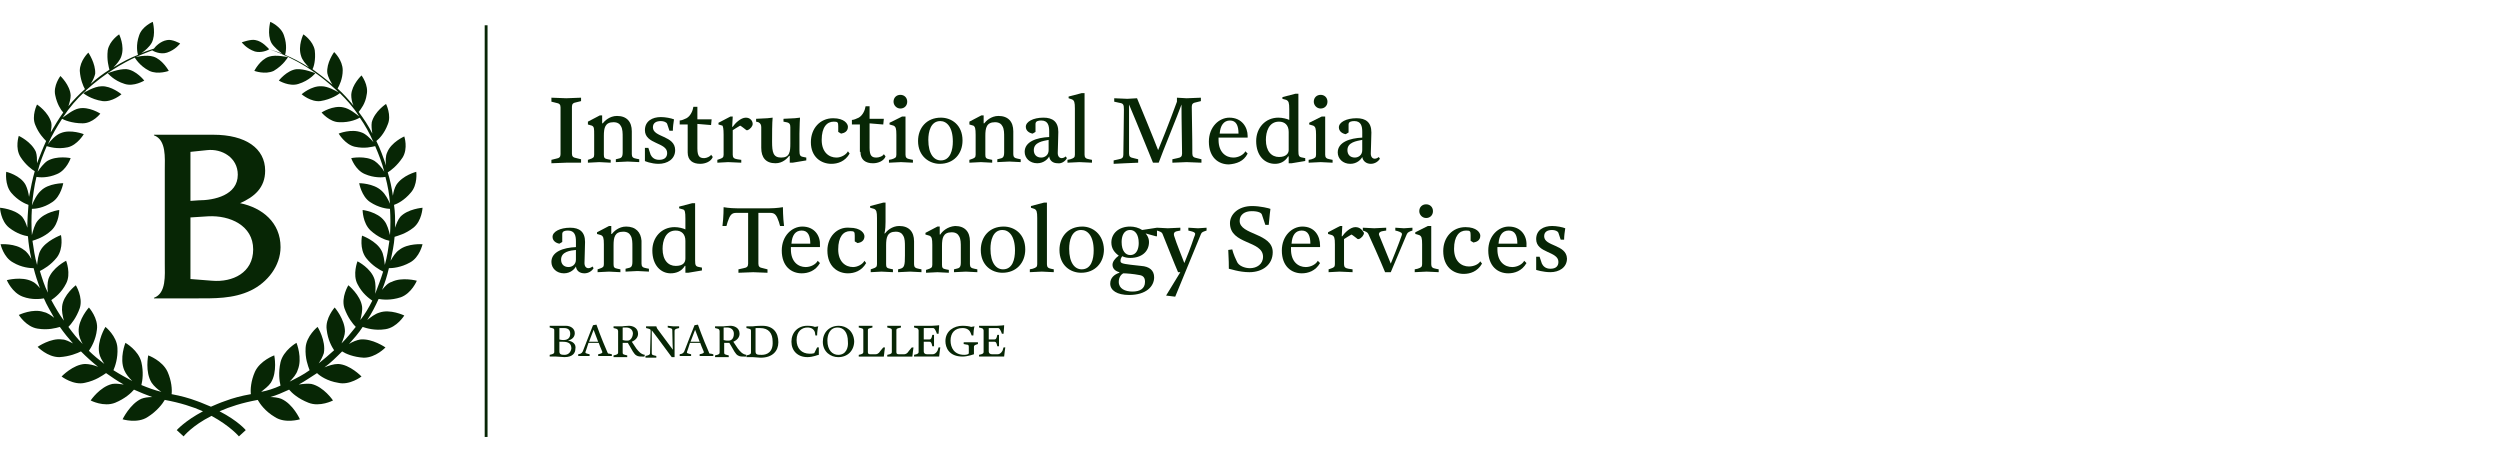 <?xml version="1.0" encoding="utf-8"?>
<!-- Generator: Adobe Illustrator 16.0.0, SVG Export Plug-In . SVG Version: 6.00 Build 0)  -->
<!DOCTYPE svg PUBLIC "-//W3C//DTD SVG 1.1//EN" "http://www.w3.org/Graphics/SVG/1.1/DTD/svg11.dtd">
<svg version="1.1" id="Layer_1" xmlns="http://www.w3.org/2000/svg" xmlns:xlink="http://www.w3.org/1999/xlink" x="0px" y="0px"
	 width="300px" height="55px" viewBox="0 122.5 300 55" enable-background="new 0 122.5 300 55" xml:space="preserve">
<g>
	<path fill="#072605" d="M69.727,142.024v-0.412l-0.547-0.136c-0.411-0.069-0.548-0.207-0.548-0.548c0,0,0-1.095,0-2.874
		c0-1.779,0-2.736,0-2.736c0-0.343,0.137-0.48,0.548-0.549l0.547-0.136v-0.411l-1.779,0.068l-1.779-0.068v0.479l0.548,0.136
		c0.41,0.068,0.547,0.206,0.547,0.548c0,0,0,0.958,0,2.737c0,1.779,0,2.875,0,2.875c0,0.341-0.137,0.479-0.547,0.547l-0.548,0.136
		v0.411l1.779-0.068H69.727z"/>
	<path fill="#072605" d="M71.3,138.67v2.394c0,0.343-0.137,0.412-0.547,0.548l-0.205,0.069v0.343l1.368-0.07l1.368,0.07v-0.343
		l-0.342-0.069c-0.411-0.067-0.479-0.205-0.479-0.548v-2.258c0-0.958,0.137-1.641,1.163-1.641c0.479,0,0.753,0.205,0.89,0.479
		c0.205,0.343,0.205,0.821,0.205,1.369c0,0.615,0,1.643,0,1.78c0,0.615-0.205,0.684-0.547,0.752l-0.273,0.067v0.342l1.437-0.068
		l1.369,0.068v-0.342l-0.343-0.067c-0.41-0.069-0.547-0.206-0.547-0.547c0,0,0-1.78,0-2.738c0-1.162-0.616-1.847-1.779-1.847
		c-0.89,0-1.506,0.616-1.711,0.89h-0.069v-0.958h-0.273l-1.436,0.753v0.342l0.478,0.137C71.3,137.712,71.3,137.917,71.3,138.67z"/>
	<path fill="#072605" d="M79.033,142.16c1.026,0,1.985-0.547,1.985-1.642c0-1.779-2.669-1.505-2.669-2.738
		c0-0.547,0.41-0.751,0.958-0.751c0.342,0,0.685,0.137,0.753,0.341l0.273,0.821h0.41c0-0.411,0.069-0.958,0.138-1.368
		c-0.343-0.137-1.027-0.274-1.575-0.274c-1.025,0-1.916,0.479-1.916,1.573c0,1.71,2.669,1.438,2.669,2.737
		c0,0.479-0.274,0.821-0.958,0.821c-0.616,0-0.889-0.342-1.027-0.617l-0.272-0.82H77.39c0,0.205,0,0.411,0,0.615
		c0,0.41,0,0.752,0,0.958C77.322,141.818,78.142,142.16,79.033,142.16z"/>
	<path fill="#072605" d="M84.508,141.476c-0.549,0-0.822-0.207-0.822-1.164v-2.942l1.642,0.137l0.068-0.684h-1.71v-1.505h-0.48
		c-0.068,0.477-0.342,1.094-0.821,1.368c-0.272,0.137-0.616,0.273-0.821,0.273v0.479h0.958v3.354c0,0.957,0.616,1.367,1.505,1.367
		c0.616,0,1.301-0.274,1.505-0.821l-0.205-0.274C85.259,141.27,84.78,141.476,84.508,141.476z"/>
	<path fill="#072605" d="M86.833,138.67v2.394c0,0.343-0.138,0.412-0.548,0.548l-0.205,0.069v0.343l1.3-0.07l1.573,0.07v-0.343
		l-0.478-0.069c-0.411-0.067-0.547-0.205-0.547-0.548v-2.942c0.068-0.068,0.683-0.41,0.888-0.547c0.069,0,0.754,0.547,0.754,0.547
		h0.136c0.343-0.136,0.616-0.479,0.616-0.752c0-0.341-0.273-0.752-0.821-0.752c-0.617,0-1.301,0.685-1.573,1.095H87.86l0.069-1.231
		h-0.274l-1.437,0.752v0.206l0.479,0.137C86.765,137.712,86.833,137.917,86.833,138.67z"/>
	<path fill="#072605" d="M91.35,137.78c0,0,0,1.575,0,2.464c0,1.163,0.547,1.847,1.71,1.847c0.889,0,1.436-0.616,1.642-0.89h0.068
		v0.822h0.342l1.643-0.274v-0.342l-0.342-0.068c-0.411-0.069-0.479-0.206-0.479-0.821v-1.984c0-0.89,0.068-1.916,0.068-1.916
		l-0.616,0.069l-1.368,0.069v0.342l0.342,0.068c0.41,0.068,0.479,0.273,0.479,0.615v1.916c0,1.027-0.069,1.711-1.096,1.711
		c-0.957,0-1.094-0.615-1.094-1.916c0-0.821,0-2.258,0.068-2.874l-0.617,0.069l-1.368,0.069v0.342l0.275,0.068
		C91.281,137.302,91.35,137.507,91.35,137.78z"/>
	<path fill="#072605" d="M99.766,142.16c0.752,0,1.643-0.274,2.189-1.232l-0.205-0.272c-0.204,0.409-0.821,0.752-1.369,0.752
		c-0.889,0-1.778-0.615-1.778-2.121c0-1.506,0.616-2.189,1.437-2.189c0.479,0,0.548,0.068,0.548,0.547v0.684l0.342,0.206
		c0.411-0.069,0.821-0.274,0.821-0.821c0-0.342-0.41-1.026-1.779-1.026c-1.574,0-2.667,1.23-2.667,2.874
		C97.303,141.339,98.533,142.16,99.766,142.16z"/>
	<path fill="#072605" d="M103.256,140.724c0,0.958,0.615,1.368,1.504,1.368c0.616,0,1.3-0.273,1.506-0.822l-0.206-0.272
		c-0.137,0.272-0.616,0.41-0.89,0.41c-0.547,0-0.821-0.205-0.821-1.163v-2.942l1.642,0.137l0.069-0.684h-1.711v-1.506h-0.479
		c-0.068,0.478-0.343,1.094-0.821,1.368c-0.274,0.138-0.616,0.274-0.821,0.274v0.547h0.957v3.285H103.256z"/>
	<path fill="#072605" d="M108.046,135.523c0.478,0,0.82-0.342,0.82-0.821c0-0.479-0.343-0.821-0.82-0.821
		c-0.48,0-0.821,0.341-0.821,0.821C107.225,135.113,107.566,135.523,108.046,135.523z"/>
	<path fill="#072605" d="M109.551,142.024v-0.343l-0.343-0.069c-0.409-0.067-0.547-0.205-0.547-0.548v-2.736
		c0-1.095,0-1.847,0-1.847h-0.41l-1.507,0.752v0.206l0.48,0.137c0.272,0.137,0.341,0.341,0.341,1.095v2.394
		c0,0.343-0.137,0.412-0.547,0.548l-0.342,0.069v0.343l1.437-0.07L109.551,142.024z"/>
	<path fill="#072605" d="M112.767,142.16c1.642,0,2.736-1.162,2.736-2.805c0-1.848-1.3-2.737-2.599-2.737
		c-1.711,0-2.738,1.231-2.738,2.806C110.167,141.27,111.535,142.16,112.767,142.16z M112.836,137.029
		c0.752,0,1.505,0.684,1.505,2.463c0,0.958-0.274,2.258-1.437,2.258c-0.822,0-1.506-0.752-1.506-2.463
		C111.398,138.328,111.672,137.029,112.836,137.029z"/>
	<path fill="#072605" d="M117.077,138.67v2.394c0,0.343-0.137,0.412-0.548,0.548l-0.204,0.069v0.343l1.37-0.07l1.368,0.07v-0.343
		l-0.343-0.069c-0.41-0.067-0.479-0.205-0.479-0.548v-2.258c0-0.958,0.137-1.641,1.162-1.641c0.479,0,0.753,0.205,0.89,0.479
		c0.206,0.343,0.206,0.821,0.206,1.369c0,0.615,0,1.643,0,1.78c0,0.615-0.206,0.684-0.547,0.752l-0.274,0.067v0.342l1.438-0.068
		l1.368,0.068v-0.342l-0.342-0.067c-0.409-0.069-0.546-0.206-0.546-0.547c0,0,0-1.78,0-2.738c0-1.162-0.617-1.847-1.78-1.847
		c-0.89,0-1.505,0.616-1.71,0.89h-0.068v-0.958h-0.273l-1.437,0.753v0.342l0.479,0.137
		C117.009,137.712,117.077,137.917,117.077,138.67z"/>
	<path fill="#072605" d="M128.026,141.476l-0.138-0.207c-0.068,0.069-0.272,0.207-0.479,0.207c-0.274,0-0.479-0.207-0.479-0.616
		c0-0.547,0.068-1.779,0.068-2.532c0-1.231-0.685-1.71-1.779-1.71c-1.231,0-2.121,0.479-2.121,1.095c0,0.479,0.41,0.752,0.82,0.821
		l0.343-0.206v-0.958c0-0.341,0.342-0.41,0.685-0.41c0.82,0,0.956,0.616,0.956,1.299v0.684c-1.504,0.07-2.941,0.549-2.941,1.781
		c0,0.752,0.616,1.368,1.504,1.368c0.82,0,1.301-0.547,1.437-0.822c0.07,0.549,0.48,0.822,1.027,0.822
		C127.341,142.16,127.82,141.886,128.026,141.476z M125.836,140.518c0,0.615-0.479,0.889-0.889,0.889
		c-0.548,0-0.89-0.343-0.89-0.889c0-0.958,1.094-1.094,1.778-1.232V140.518z"/>
	<path fill="#072605" d="M131.037,142.024v-0.343l-0.342-0.069c-0.411-0.067-0.548-0.205-0.548-0.548v-4.036
		c0-1.506,0-3.353,0-3.353h-0.341l-1.573,0.41v0.205l0.409,0.137c0.274,0.137,0.344,0.342,0.344,1.095v5.542
		c0,0.343-0.138,0.412-0.548,0.548l-0.342,0.069v0.343l1.436-0.07L131.037,142.024z"/>
	<path fill="#072605" d="M136.58,142.024v-0.412l-0.549-0.136c-0.411-0.069-0.546-0.207-0.546-0.548c0-1.778,0-5.884,0-5.884
		c1.163,2.736,2.052,4.996,2.874,6.98h0.684c0.411-1.164,2.327-5.817,2.737-6.98c0,0,0,2.189,0.068,5.884
		c0,0.342-0.136,0.479-0.548,0.548l-0.616,0.136v0.412l1.711-0.07l1.779,0.07v-0.412l-0.547-0.136
		c-0.41-0.069-0.546-0.207-0.546-0.548c0,0,0-2.326-0.068-5.609c0-0.343,0.136-0.48,0.546-0.549l0.547-0.136v-0.411l-1.71,0.068
		l-1.162-0.068v0.479c0,0-1.096,3.011-2.26,5.816c-0.41-1.094-2.326-5.749-2.53-6.228l-1.165,0.068l-1.573-0.068v0.411l0.616,0.136
		c0.479,0.068,0.547,0.206,0.547,0.822c0,1.027-0.068,4.996-0.068,5.405c0,0.343-0.137,0.48-0.548,0.548l-0.616,0.137v0.41
		l1.369-0.068L136.58,142.024z"/>
	<path fill="#072605" d="M149.717,140.928l-0.273-0.272c-0.206,0.409-0.823,0.752-1.438,0.752c-0.89,0-1.78-0.615-1.78-2.121
		c0-0.205,0-0.273,0-0.273h3.491v-0.206c0-1.026-0.684-2.189-2.189-2.189c-1.233,0-2.463,1.095-2.463,2.874
		c0,1.916,1.162,2.737,2.395,2.737C148.349,142.16,149.238,141.886,149.717,140.928z M147.596,136.96
		c0.753,0,1.025,0.616,1.025,1.574h-2.257C146.432,137.576,146.843,136.96,147.596,136.96z"/>
	<path fill="#072605" d="M154.575,141.27h0.068v0.822h0.344l1.642-0.273v-0.342l-0.344-0.069c-0.411-0.068-0.478-0.205-0.478-0.821
		v-3.831c0-1.437,0-3.012,0-3.012h-0.343l-1.573,0.41v0.205l0.479,0.137c0.272,0.137,0.341,0.342,0.341,1.095v1.301
		c-0.274-0.136-0.82-0.274-1.3-0.274c-1.573,0-2.669,1.231-2.669,2.806c0,1.778,1.027,2.736,2.257,2.736
		C153.548,142.16,154.164,141.954,154.575,141.27z M153.48,141.339c-0.89,0-1.574-0.684-1.574-2.053
		c0-0.958,0.342-2.189,1.574-2.189c0.684,0,1.163,0.41,1.163,1.231v2.19C154.644,140.86,154.371,141.339,153.48,141.339z"/>
	<path fill="#072605" d="M159.913,141.681l-0.345-0.069c-0.409-0.067-0.546-0.205-0.546-0.548v-2.736c0-1.095,0-1.847,0-1.847
		h-0.411l-1.505,0.752v0.206l0.479,0.137c0.272,0.137,0.341,0.341,0.341,1.095v2.394c0,0.343-0.137,0.412-0.546,0.548l-0.343,0.069
		v0.343l1.437-0.07l1.438,0.07V141.681z"/>
	<path fill="#072605" d="M158.475,135.523c0.479,0,0.821-0.342,0.821-0.821c0-0.479-0.342-0.821-0.821-0.821s-0.82,0.341-0.82,0.821
		C157.654,135.113,157.995,135.523,158.475,135.523z"/>
	<path fill="#072605" d="M164.495,142.16c0.479,0,0.891-0.274,1.096-0.615l-0.137-0.206c-0.068,0.068-0.272,0.206-0.479,0.206
		c-0.272,0-0.479-0.206-0.479-0.617c0-0.547,0.07-1.778,0.07-2.532c0-1.23-0.685-1.709-1.778-1.709
		c-1.232,0-2.123,0.479-2.123,1.094c0,0.479,0.411,0.753,0.823,0.822l0.341-0.206v-0.957c0-0.342,0.343-0.41,0.685-0.41
		c0.82,0,0.957,0.615,0.957,1.299v0.685c-1.505,0.068-2.942,0.548-2.942,1.78c0,0.752,0.616,1.367,1.506,1.367
		c0.822,0,1.3-0.547,1.437-0.821C163.538,141.818,163.949,142.16,164.495,142.16z M163.47,140.518c0,0.615-0.478,0.889-0.889,0.889
		c-0.548,0-0.89-0.343-0.89-0.889c0-0.958,1.096-1.094,1.778-1.232V140.518z"/>
	<path fill="#072605" d="M67.674,155.299c0.821,0,1.3-0.549,1.437-0.822c0.068,0.547,0.479,0.822,1.026,0.822
		c0.479,0,0.89-0.275,1.095-0.617l-0.136-0.205c-0.069,0.068-0.274,0.205-0.479,0.205c-0.274,0-0.479-0.205-0.479-0.615
		c0-0.547,0.068-1.781,0.068-2.531c0-1.232-0.684-1.711-1.778-1.711c-1.232,0-2.122,0.479-2.122,1.094
		c0,0.479,0.411,0.752,0.821,0.822l0.343-0.205v-0.959c0-0.343,0.342-0.411,0.684-0.411c0.821,0,0.958,0.616,0.958,1.299v0.686
		c-1.505,0.066-2.943,0.547-2.943,1.779C66.168,154.682,66.784,155.299,67.674,155.299z M69.111,152.494v1.162
		c0,0.615-0.479,0.889-0.89,0.889c-0.547,0-0.89-0.34-0.89-0.889C67.332,152.697,68.427,152.561,69.111,152.494z"/>
	<path fill="#072605" d="M75.133,149.687c-0.89,0-1.506,0.616-1.711,0.89h-0.068v-0.957h-0.274l-1.437,0.753v0.204l0.479,0.137
		c0.274,0.137,0.342,0.344,0.342,1.096v2.396c0,0.34-0.137,0.408-0.547,0.545l-0.206,0.07v0.342l1.368-0.068l1.369,0.068v-0.342
		l-0.342-0.07c-0.411-0.068-0.479-0.205-0.479-0.545v-2.26c0-0.959,0.138-1.643,1.164-1.643c0.479,0,0.752,0.207,0.89,0.479
		c0.206,0.342,0.206,0.822,0.206,1.369c0,0.613,0,1.643,0,1.779c0,0.615-0.206,0.684-0.548,0.752l-0.273,0.068v0.344l1.436-0.07
		l1.369,0.07v-0.344l-0.342-0.068c-0.411-0.068-0.547-0.205-0.547-0.547c0,0,0-1.779,0-2.738
		C76.912,150.373,76.294,149.687,75.133,149.687z"/>
	<path fill="#072605" d="M82.248,148.729v1.301c-0.273-0.138-0.821-0.275-1.299-0.275c-1.574,0-2.668,1.231-2.668,2.806
		c0,1.777,1.025,2.738,2.189,2.738c0.616,0,1.299-0.205,1.709-0.891h0.069v0.822h0.343l1.642-0.275v-0.342l-0.341-0.068
		c-0.412-0.068-0.479-0.207-0.479-0.818v-3.834c0-1.437,0-3.01,0-3.01H83.07l-1.574,0.41v0.206l0.479,0.136
		C82.179,147.702,82.248,147.908,82.248,148.729z M82.248,153.52c0,0.48-0.273,0.889-1.163,0.889c-0.89,0-1.575-0.682-1.575-2.053
		c0-0.959,0.343-2.19,1.575-2.19c0.684,0,1.163,0.411,1.163,1.231V153.52z"/>
	<path fill="#072605" d="M93.949,147.361c0,0-0.753,0.137-1.643,0.137h-1.915h-1.916c-0.958,0-1.642-0.137-1.642-0.137
		s0,1.231-0.138,2.258h0.479l0.137-0.479c0.274-0.822,0.479-1.095,1.026-1.095h1.437c0,0,0,1.506,0,3.286c0,1.777,0,2.805,0,2.805
		c0,0.342-0.138,0.479-0.547,0.547l-0.616,0.139v0.41l1.779-0.068l1.709,0.068v-0.41l-0.547-0.139
		c-0.41-0.068-0.546-0.205-0.546-0.547c0,0,0-1.027,0-2.805c0-1.779,0-3.286,0-3.286h1.437c0.547,0,0.751,0.273,1.027,1.095
		l0.136,0.479h0.479C93.949,148.592,93.949,147.361,93.949,147.361z"/>
	<path fill="#072605" d="M96.276,149.687c-1.232,0-2.464,1.095-2.464,2.874c0,1.916,1.163,2.738,2.395,2.738
		c0.751,0,1.642-0.275,2.189-1.232l-0.272-0.273c-0.206,0.412-0.821,0.752-1.438,0.752c-0.89,0-1.779-0.615-1.779-2.119
		c0-0.209,0-0.275,0-0.275h3.489v-0.205C98.465,150.85,97.781,149.687,96.276,149.687z M94.975,151.74
		c0.069-1.027,0.479-1.575,1.232-1.575c0.751,0,1.027,0.616,1.027,1.575H94.975z"/>
	<path fill="#072605" d="M99.287,152.561c0,1.916,1.231,2.738,2.462,2.738c0.753,0,1.643-0.275,2.19-1.232l-0.206-0.273
		c-0.206,0.412-0.821,0.752-1.368,0.752c-0.89,0-1.78-0.615-1.78-2.119c0-1.508,0.615-2.192,1.437-2.192
		c0.479,0,0.548,0.069,0.548,0.548v0.684l0.342,0.205c0.41-0.066,0.821-0.273,0.821-0.82c0-0.34-0.411-1.025-1.78-1.025
		C100.45,149.687,99.287,150.918,99.287,152.561z"/>
	<path fill="#072605" d="M106.335,146.813h-0.343l-1.574,0.411v0.206l0.479,0.136c0.273,0.137,0.342,0.342,0.342,1.095v5.544
		c0,0.34-0.137,0.408-0.547,0.545l-0.206,0.07v0.342l1.3-0.068l1.368,0.068v-0.342l-0.342-0.07
		c-0.409-0.068-0.478-0.205-0.478-0.545v-2.26c0-0.959,0.137-1.643,1.162-1.643c0.48,0,0.754,0.207,0.889,0.479
		c0.207,0.342,0.207,0.822,0.207,1.369v1.025c0,1.162-0.07,1.438-0.548,1.574l-0.274,0.07v0.342l1.437-0.068l1.368,0.068v-0.342
		l-0.342-0.07c-0.41-0.068-0.546-0.205-0.546-0.545c0,0,0-1.779,0-2.74c0-1.162-0.617-1.846-1.779-1.846
		c-0.89,0-1.505,0.614-1.71,0.891h-0.069c0,0,0.137-0.344,0.137-1.37v-2.327H106.335z"/>
	<path fill="#072605" d="M112.836,150.645h-0.069v-0.958h-0.275l-1.437,0.754v0.204l0.479,0.137
		c0.274,0.137,0.342,0.342,0.342,1.096v2.395c0,0.342-0.137,0.41-0.547,0.549l-0.206,0.066v0.344l1.368-0.068l1.369,0.068v-0.344
		l-0.342-0.066c-0.41-0.07-0.479-0.207-0.479-0.549v-2.258c0-0.957,0.137-1.641,1.164-1.641c0.479,0,0.753,0.204,0.889,0.477
		c0.206,0.342,0.206,0.82,0.206,1.367c0,0.617,0,1.645,0,1.783c0,0.613-0.206,0.682-0.548,0.75l-0.273,0.07v0.342l1.436-0.068
		l1.368,0.068v-0.342l-0.341-0.07c-0.411-0.068-0.548-0.205-0.548-0.545c0,0,0-1.779,0-2.74c0-1.162-0.616-1.846-1.778-1.846
		C113.657,149.687,113.04,150.303,112.836,150.645z"/>
	<path fill="#072605" d="M120.429,149.687c-1.709,0-2.734,1.231-2.734,2.808c0,1.844,1.299,2.736,2.598,2.736
		c1.642,0,2.738-1.164,2.738-2.805C123.031,150.576,121.732,149.687,120.429,149.687z M120.362,154.82
		c-0.821,0-1.506-0.754-1.506-2.465c0-0.959,0.274-2.257,1.438-2.257c0.754,0,1.505,0.683,1.505,2.462
		C121.798,153.588,121.525,154.82,120.362,154.82z"/>
	<path fill="#072605" d="M125.631,154.205v-4.04c0-1.505,0-3.353,0-3.353h-0.344l-1.573,0.411v0.206l0.412,0.136
		c0.273,0.137,0.341,0.342,0.341,1.095v5.544c0,0.34-0.136,0.408-0.547,0.545l-0.341,0.07v0.342l1.437-0.068l1.437,0.068v-0.342
		l-0.343-0.07C125.768,154.682,125.631,154.545,125.631,154.205z"/>
	<path fill="#072605" d="M129.873,149.687c-1.709,0-2.737,1.231-2.737,2.808c0,1.844,1.301,2.736,2.601,2.736
		c1.642,0,2.736-1.164,2.736-2.805C132.405,150.576,131.105,149.687,129.873,149.687z M129.805,154.82
		c-0.82,0-1.504-0.754-1.504-2.465c0-0.959,0.271-2.257,1.437-2.257c0.753,0,1.504,0.683,1.504,2.462
		C131.241,153.588,130.968,154.82,129.805,154.82z"/>
	<path fill="#072605" d="M135.62,149.687c-1.368,0-2.257,0.823-2.257,1.917c0,0.752,0.411,1.23,0.889,1.572
		c-0.479,0.344-0.752,0.754-0.752,1.096c0,0.41,0.274,0.752,0.822,0.891v0.068c-0.616,0.203-1.095,0.615-1.095,1.299
		c0,0.822,0.821,1.367,2.258,1.367c2.052,0,3.011-1.025,3.011-2.119c0-0.822-0.548-1.301-1.574-1.369l-1.232-0.137
		c-1.094-0.137-1.231-0.205-1.231-0.479c0-0.205,0.069-0.342,0.205-0.549c0.273,0.139,0.615,0.207,0.957,0.207
		c1.37,0,2.259-0.754,2.259-1.916c0-0.617-0.411-1.025-0.411-1.025l1.231,0.34h0.138v-1.025l-1.779,0.274
		C136.647,149.824,136.1,149.687,135.62,149.687z M134.8,155.299c0.342,0,1.231,0.068,1.916,0.205
		c0.547,0.068,0.685,0.41,0.685,0.82c0,0.82-0.616,1.164-1.505,1.164c-0.889,0-1.643-0.344-1.643-1.164
		C134.252,155.777,134.527,155.434,134.8,155.299z M135.62,153.107c-0.546,0-1.025-0.479-1.025-1.572
		c0-0.617,0.205-1.437,1.025-1.437c0.548,0,1.027,0.478,1.027,1.572C136.647,152.285,136.443,153.107,135.62,153.107z"/>
	<path fill="#072605" d="M142.601,149.824v0.341l0.273,0.068c0.273,0.069,0.547,0.139,0.547,0.343c0,0.068-0.068,0.273-0.137,0.41
		c-0.41,1.23-0.821,2.258-1.164,3.08c-0.41-1.096-0.888-2.189-1.232-3.285c-0.068-0.271,0-0.479,0.411-0.548l0.342-0.068v-0.341
		l-1.505,0.068l-1.3-0.068v0.341l0.206,0.068c0.342,0.139,0.411,0.139,0.547,0.548c0.615,1.504,1.299,3.285,1.779,4.381h0.273
		l-1.71,2.805l1.095,0.135l3.009-7.32c0.138-0.341,0.138-0.409,0.549-0.548l0.205-0.068v-0.341l-1.026,0.068L142.601,149.824z"/>
	<path fill="#072605" d="M148.759,149.004c0-0.753,0.616-1.165,1.437-1.165c0.822,0,1.163,0.206,1.231,0.412
		c0.205,0.615,0.412,1.231,0.412,1.231h0.409c0.068-0.89,0.204-1.916,0.204-1.916c-0.136-0.068-1.229-0.342-2.188-0.342
		c-1.71,0-2.668,1.027-2.668,2.052c0,2.601,3.968,2.054,3.968,4.037c0,0.893-0.751,1.369-1.573,1.369
		c-0.615,0-1.37-0.273-1.573-0.82c-0.412-0.822-0.548-1.436-0.548-1.436l-0.479,0.068c0.069,1.162,0.069,1.914,0.069,2.256
		c0.137,0,1.23,0.412,2.463,0.412c1.573,0,2.805-0.891,2.805-2.398C152.728,150.44,148.759,150.713,148.759,149.004z"/>
	<path fill="#072605" d="M156.285,149.687c-1.231,0-2.464,1.095-2.464,2.874c0,1.916,1.166,2.738,2.396,2.738
		c0.751,0,1.642-0.275,2.189-1.232l-0.272-0.273c-0.207,0.412-0.821,0.752-1.438,0.752c-0.888,0-1.776-0.615-1.776-2.119
		c0-0.209,0-0.275,0-0.275h3.487v-0.205C158.406,150.85,157.79,149.687,156.285,149.687z M154.987,151.74
		c0.066-1.027,0.478-1.575,1.229-1.575c0.751,0,1.027,0.616,1.027,1.575H154.987z"/>
	<path fill="#072605" d="M162.648,149.755c-0.615,0-1.298,0.686-1.573,1.095h-0.068l0.068-1.23h-0.272l-1.438,0.753v0.204
		l0.479,0.137c0.274,0.137,0.343,0.344,0.343,1.096v2.396c0,0.34-0.137,0.408-0.55,0.545l-0.205,0.07v0.342l1.301-0.068l1.575,0.068
		v-0.342l-0.479-0.07c-0.409-0.068-0.546-0.205-0.546-0.545v-3.014c0.068-0.068,0.683-0.41,0.889-0.547
		c0.068,0,0.753,0.547,0.753,0.547h0.137c0.341-0.135,0.615-0.479,0.615-0.751C163.47,150.098,163.196,149.755,162.648,149.755z"/>
	<path fill="#072605" d="M167.437,149.824v0.341l0.277,0.068c0.409,0.139,0.614,0.207,0.479,0.548
		c-0.274,0.822-1.232,3.219-1.301,3.354l-1.37-3.354c-0.137-0.271,0-0.479,0.411-0.548l0.411-0.068v-0.341l-1.438,0.068
		l-1.368-0.068v0.341l0.206,0.068c0.342,0.139,0.412,0.207,0.546,0.548c1.164,2.531,1.919,4.381,1.919,4.381h0.684
		c0,0,0.751-1.779,1.847-4.381c0.137-0.341,0.205-0.409,0.548-0.548l0.205-0.068v-0.341l-1.025,0.068L167.437,149.824z"/>
	<path fill="#072605" d="M171.749,154.205v-2.74c0-1.092,0-1.846,0-1.846h-0.411l-1.503,0.753v0.204l0.478,0.137
		c0.275,0.137,0.341,0.344,0.341,1.096v2.396c0,0.34-0.136,0.408-0.546,0.545l-0.341,0.07v0.342l1.437-0.068l1.438,0.068v-0.342
		l-0.344-0.07C171.886,154.682,171.749,154.545,171.749,154.205z"/>
	<path fill="#072605" d="M171.136,148.661c0.478,0,0.82-0.343,0.82-0.822c0-0.478-0.343-0.821-0.82-0.821
		c-0.482,0-0.823,0.343-0.823,0.821C170.312,148.25,170.653,148.661,171.136,148.661z"/>
	<path fill="#072605" d="M176.267,154.477c-0.891,0-1.78-0.615-1.78-2.121s0.618-2.19,1.438-2.19c0.479,0,0.548,0.068,0.548,0.547
		v0.684l0.343,0.207c0.407-0.068,0.82-0.273,0.82-0.822c0-0.341-0.413-1.026-1.779-1.026c-1.573,0-2.669,1.231-2.669,2.874
		c0,1.916,1.231,2.738,2.462,2.738c0.755,0,1.644-0.273,2.191-1.232l-0.205-0.273C177.429,154.205,176.883,154.477,176.267,154.477z
		"/>
	<path fill="#072605" d="M181.057,149.687c-1.232,0-2.464,1.095-2.464,2.874c0,1.916,1.163,2.738,2.394,2.738
		c0.755,0,1.644-0.275,2.191-1.232l-0.274-0.273c-0.205,0.412-0.821,0.752-1.438,0.752c-0.889,0-1.777-0.615-1.777-2.119
		c0-0.209,0-0.275,0-0.275h3.489v-0.205C183.246,150.85,182.562,149.687,181.057,149.687z M179.824,151.74
		c0.068-1.027,0.479-1.575,1.232-1.575s1.025,0.616,1.025,1.575H179.824z"/>
	<path fill="#072605" d="M185.299,150.85c0-0.547,0.411-0.751,0.957-0.751c0.344,0,0.685,0.135,0.753,0.342l0.274,0.821h0.41
		c0-0.412,0.068-0.959,0.136-1.37c-0.341-0.137-1.025-0.273-1.573-0.273c-1.025,0-1.916,0.479-1.916,1.572
		c0,1.711,2.669,1.438,2.669,2.738c0,0.479-0.273,0.82-0.959,0.82c-0.614,0-0.888-0.342-1.025-0.615l-0.275-0.822h-0.409
		c0,0.207,0,0.414,0,0.617c0,0.408,0,0.752,0,0.957c0,0,0.822,0.275,1.71,0.275c1.029,0,1.986-0.549,1.986-1.643
		C187.968,151.809,185.299,152.082,185.299,150.85z"/>
	<rect x="58.163" y="125.533" fill="#072605" width="0.342" height="49.403"/>
	<path fill="#072605" d="M68.153,163.373L68.153,163.373c0.547-0.137,0.821-0.48,0.821-0.889c0-0.549-0.479-0.891-1.094-0.891
		c-0.342,0-0.959,0-1.096,0h-0.821v0.207l0.274,0.066c0.206,0.068,0.274,0.068,0.274,0.273c0,0,0,0.479,0,1.301
		c0,0.82,0,1.299,0,1.299c0,0.137-0.068,0.205-0.274,0.273l-0.274,0.068v0.207h0.753c0.136,0,0.89,0.068,1.026,0.068
		c1.026,0,1.3-0.549,1.3-0.959C69.179,163.783,68.7,163.441,68.153,163.373z M67.126,161.867c0.137,0,0.274,0,0.548,0
		c0.547,0,0.753,0.273,0.753,0.684s-0.206,0.754-0.821,0.754c-0.274,0-0.479-0.068-0.479-0.068V161.867z M67.742,165.082
		c-0.411,0-0.616-0.068-0.616-0.41c0,0,0-0.684,0-1.162h0.412c0.752,0,1.026,0.273,1.026,0.82
		C68.495,164.74,68.221,165.082,67.742,165.082z"/>
	<path fill="#072605" d="M72.874,164.74c-0.752-1.711-1.3-3.283-1.3-3.283l-0.411,0.068c0,0-0.684,1.711-1.231,3.146
		c-0.069,0.137-0.137,0.205-0.274,0.273l-0.274,0.068v0.205H70h0.753v-0.205l-0.273-0.068c-0.206-0.068-0.274-0.068-0.206-0.273
		c0,0,0.137-0.342,0.343-1.027h1.231c0,0,0.274,0.754,0.41,1.027c0.069,0.137,0,0.205-0.205,0.273l-0.273,0.068v0.205h0.821h0.82
		v-0.205l-0.273-0.068C73.011,164.945,72.942,164.945,72.874,164.74z M70.685,163.51l0.547-1.438l0.547,1.438H70.685z"/>
	<path fill="#072605" d="M76.363,164.33l-0.547-0.82c0.478-0.205,0.752-0.549,0.752-0.959c0-0.75-0.684-0.957-1.095-0.957
		c-0.341,0-0.82,0.068-0.82,0.068h-1.027v0.205l0.274,0.068c0.205,0.068,0.205,0.068,0.273,0.273c0,0,0,0.479,0,1.299
		c0,0.822,0,1.301,0,1.301c0,0.137-0.068,0.205-0.273,0.273l-0.274,0.068v0.207h0.821h0.821v-0.207l-0.273-0.068
		c-0.206-0.068-0.274-0.068-0.274-0.273c0-0.615,0-1.164,0-1.164h0.616c0.068,0.139,0.136,0.207,0.205,0.344
		c0.274,0.479,0.547,1.025,0.821,1.162c0.206,0.139,0.479,0.139,0.753,0.139h0.206l0.068-0.207
		C76.912,165.014,76.638,164.672,76.363,164.33z M75.337,163.373h-0.205c-0.206,0-0.343-0.068-0.412-0.068v-1.438
		c0-0.066,0-0.066,0.069-0.066h0.343c0.478,0,0.82,0.271,0.82,0.75C75.885,163.168,75.542,163.373,75.337,163.373z"/>
	<path fill="#072605" d="M80.127,161.594v0.207l0.274,0.066c0.206,0.068,0.274,0.068,0.274,0.273c0,1.027,0.067,2.326,0.067,2.326
		l-1.778-2.395c-0.137-0.137-0.206-0.41-0.206-0.41h-0.547h-0.685v0.205l0.274,0.068c0.206,0.068,0.273,0.068,0.273,0.273
		c0,0.342-0.068,2.326-0.068,2.668c0,0.137-0.069,0.205-0.274,0.273l-0.273,0.068v0.207h0.615h0.684v-0.207l-0.273-0.068
		c-0.205-0.068-0.273-0.068-0.273-0.273c0-0.684,0-2.736,0-2.736s0.958,1.232,2.395,3.217h0.342c0-0.48,0-3.148,0-3.148
		c0-0.137,0.069-0.205,0.274-0.273l0.272-0.068v-0.205h-0.684L80.127,161.594z"/>
	<path fill="#072605" d="M85.054,164.74c-0.753-1.711-1.301-3.283-1.301-3.283l-0.409,0.068c0,0-0.685,1.711-1.231,3.146
		c-0.068,0.137-0.137,0.205-0.274,0.273l-0.275,0.068v0.205h0.616h0.753v-0.205l-0.273-0.068c-0.206-0.068-0.274-0.068-0.206-0.273
		c0,0,0.137-0.342,0.342-1.027h1.231c0,0,0.273,0.754,0.411,1.027c0.069,0.137,0,0.205-0.206,0.273l-0.274,0.068v0.205h0.821h0.82
		v-0.205l-0.272-0.068C85.122,164.945,85.122,164.945,85.054,164.74z M82.864,163.51l0.548-1.438l0.547,1.438H82.864z"/>
	<path fill="#072605" d="M88.544,164.33l-0.547-0.82c0.479-0.205,0.751-0.549,0.751-0.959c0-0.75-0.684-0.957-1.094-0.957
		c-0.342,0-0.821,0.068-0.821,0.068h-1.027v0.205l0.275,0.068c0.205,0.068,0.205,0.068,0.273,0.273c0,0,0,0.479,0,1.299
		c0,0.822,0,1.301,0,1.301c0,0.137-0.069,0.205-0.273,0.273l-0.275,0.068v0.207h0.821h0.822v-0.207l-0.274-0.068
		c-0.205-0.068-0.273-0.068-0.273-0.273c0-0.615,0-1.164,0-1.164h0.615c0.069,0.139,0.137,0.207,0.206,0.344
		c0.273,0.479,0.547,1.025,0.821,1.162c0.205,0.139,0.479,0.139,0.753,0.139h0.205l0.069-0.207
		C89.09,165.014,88.816,164.672,88.544,164.33z M87.45,163.373h-0.206c-0.206,0-0.341-0.068-0.41-0.068v-1.438
		c0-0.066,0-0.066,0.069-0.066h0.341c0.479,0,0.821,0.271,0.821,0.75C88.064,163.168,87.723,163.373,87.45,163.373z"/>
	<path fill="#072605" d="M91.486,161.594c-0.206,0-0.685,0-1.164,0.068h-0.752v0.205l0.273,0.068
		c0.206,0.068,0.274,0.068,0.274,0.273c0,0,0,0.479,0,1.301c0,0.82,0,1.299,0,1.299c0,0.137-0.069,0.205-0.274,0.273l-0.273,0.068
		v0.207h0.752c0.136,0,0.89,0.068,0.958,0.068c1.437,0,2.122-0.822,2.122-1.85C93.402,162.416,92.787,161.594,91.486,161.594z
		 M91.418,165.082c-0.479,0-0.753,0-0.753-0.41v-2.736c0-0.068,0-0.068,0.068-0.068h0.479c1.026,0,1.505,0.617,1.505,1.643
		C92.787,164.809,91.965,165.082,91.418,165.082z"/>
	<path fill="#072605" d="M97.712,164.877c-0.204,0.068-0.41,0.068-0.548,0.068c-0.957,0-1.573-0.615-1.573-1.641
		c0-1.096,0.685-1.504,1.3-1.504c0.48,0,0.752,0.203,0.89,0.543l0.068,0.412h0.206c0-0.34,0.069-0.889,0.137-1.094l-0.411,0.07
		c-0.137-0.07-0.479-0.139-0.89-0.139c-1.163,0-1.917,0.822-1.917,1.916s0.753,1.848,1.917,1.848c0.684,0,1.232-0.275,1.369-0.275
		c0-0.547,0-0.889,0-0.889h-0.205L97.712,164.877z"/>
	<path fill="#072605" d="M100.655,161.594c-1.163,0-1.916,0.822-1.916,1.916c0,1.23,0.958,1.848,1.848,1.848
		c1.163,0,1.916-0.822,1.916-1.916C102.434,162.209,101.545,161.594,100.655,161.594z M100.587,165.082
		c-0.684,0-1.3-0.547-1.3-1.709c0-0.686,0.273-1.572,1.231-1.572c0.684,0,1.231,0.543,1.231,1.709
		C101.818,164.193,101.545,165.082,100.587,165.082z"/>
	<path fill="#072605" d="M105.65,164.604c-0.206,0.342-0.411,0.41-0.616,0.41h-0.547c-0.274,0-0.342-0.068-0.342-0.273
		s0-0.752,0-1.299c0-0.822,0-1.301,0-1.301c0-0.205,0.068-0.205,0.273-0.273l0.274-0.066v-0.207h-0.821h-0.821v0.207l0.273,0.066
		c0.205,0.068,0.274,0.068,0.274,0.273c0,0,0,0.479,0,1.301c0,0.82,0,1.299,0,1.299c0,0.137-0.069,0.205-0.274,0.273l-0.273,0.068
		v0.207h0.821h1.163c0.274,0,1.026,0,1.026,0c0-0.207,0.138-1.027,0.138-1.096h-0.207L105.65,164.604z"/>
	<path fill="#072605" d="M109.071,164.604c-0.205,0.342-0.41,0.41-0.616,0.41h-0.546c-0.274,0-0.343-0.068-0.343-0.273
		s0-0.752,0-1.299c0-0.822,0-1.301,0-1.301c0-0.205,0.068-0.205,0.274-0.273l0.273-0.066v-0.207h-0.821h-0.82v0.207l0.273,0.066
		c0.206,0.068,0.274,0.068,0.274,0.273c0,0,0,0.479,0,1.301c0,0.82,0,1.299,0,1.299c0,0.137-0.068,0.205-0.274,0.273l-0.273,0.068
		v0.207h0.82h1.163c0.275,0,1.027,0,1.027,0c0-0.207,0.137-1.027,0.137-1.096h-0.206L109.071,164.604z"/>
	<path fill="#072605" d="M112.492,164.604c-0.204,0.342-0.41,0.41-0.616,0.41h-0.614c-0.275,0-0.412-0.137-0.412-0.342v-1.162
		c0,0,0.343,0,0.685,0c0.137,0,0.205,0.066,0.274,0.273l0.068,0.273h0.206v-0.684v-0.686h-0.206l-0.068,0.273
		c-0.069,0.207-0.137,0.275-0.274,0.275c-0.272,0-0.685,0-0.685,0v-1.301c0-0.068,0-0.068,0.069-0.068h1.026
		c0.206,0,0.274,0.205,0.41,0.477l0.068,0.207h0.207c0.068-0.75,0.068-1.025,0.068-1.025s-0.479,0.068-0.822,0.068h-1.369h-0.819
		v0.207l0.273,0.066c0.206,0.068,0.206,0.068,0.273,0.273c0,0,0,0.479,0,1.301c0,0.82,0,1.299,0,1.299
		c0,0.137-0.068,0.205-0.273,0.273l-0.273,0.068v0.207h0.819h1.165c0.273,0,1.027,0,1.027,0c0-0.207,0.137-1.027,0.137-1.096h-0.206
		L112.492,164.604z"/>
	<path fill="#072605" d="M115.64,163.576v0.207l0.342,0.068c0.206,0,0.274,0.068,0.274,0.271v0.754c0,0.137-0.274,0.205-0.548,0.205
		c-1.23,0-1.642-0.889-1.642-1.709c0-0.957,0.548-1.506,1.437-1.506c0.479,0,0.822,0.205,0.958,0.549l0.138,0.34h0.205
		c0-0.34,0.068-0.889,0.137-1.094l-0.411,0.07c-0.137-0.07-0.615-0.139-1.026-0.139c-1.025,0-2.053,0.615-2.053,1.848
		c0,0.752,0.411,1.848,2.053,1.848c0.616,0,1.369-0.275,1.369-0.275v-0.891c0-0.135,0.068-0.203,0.274-0.271l0.205-0.068v-0.207
		h-0.751H115.64z"/>
	<path fill="#072605" d="M120.293,164.604c-0.205,0.342-0.411,0.41-0.616,0.41h-0.615c-0.274,0-0.412-0.137-0.412-0.342v-1.162
		c0,0,0.343,0,0.685,0c0.136,0,0.205,0.066,0.273,0.273l0.068,0.273h0.205v-0.684v-0.686h-0.205l-0.068,0.273
		c-0.069,0.207-0.137,0.275-0.273,0.275c-0.273,0-0.685,0-0.685,0v-1.301c0-0.068,0-0.068,0.069-0.068h1.026
		c0.205,0,0.273,0.205,0.411,0.477l0.067,0.207h0.205c0.069-0.75,0.069-1.025,0.069-1.025s-0.479,0.068-0.821,0.068h-1.368h-0.822
		v0.207l0.274,0.066c0.205,0.068,0.205,0.068,0.273,0.273c0,0,0,0.479,0,1.301c0,0.82,0,1.299,0,1.299
		c0,0.137-0.068,0.205-0.273,0.273l-0.274,0.068v0.207h0.822h1.163c0.274,0,1.026,0,1.026,0c0-0.207,0.137-1.027,0.137-1.096h-0.207
		L120.293,164.604z"/>
	<path fill="#072605" d="M18.475,138.67v0.068c1.505,0.547,1.3,2.737,1.3,4.105v11.291c0,1.369,0.206,3.557-1.3,4.104v0.068h4.927
		c2.257,0,4.584,0.07,6.706-0.955c1.984-0.959,3.558-2.943,3.558-5.201c0-2.943-2.189-4.721-4.857-5.269
		c1.71-0.753,3.01-1.847,3.01-3.901c0-2.668-2.326-4.311-6.226-4.311H18.475z M30.381,152.426c0,2.805-2.463,3.967-4.927,3.762
		l-2.6-0.205v-7.391l2.121-0.136C27.576,148.318,30.381,149.551,30.381,152.426z M28.534,143.461c0,2.462-2.806,3.079-4.722,3.079
		l-0.958,0.068v-5.885l1.984-0.206C26.619,140.312,28.534,141.407,28.534,143.461z"/>
	<path fill="#072605" d="M9.991,133.676c0,0,0.889,0.751,2.326,0.957c1.164,0.136,2.259-0.821,2.259-0.821s-1.232-1.027-2.395-0.959
		C11.291,132.854,9.991,133.676,9.991,133.676z"/>
	<path fill="#072605" d="M17.312,132.17c0,0-0.958-1.233-2.121-1.37c-0.89-0.068-2.258,0.48-2.258,0.48s0.684,0.89,2.052,1.299
		C16.081,132.922,17.312,132.17,17.312,132.17z"/>
	<path fill="#072605" d="M20.254,131.007c0,0-0.752-1.368-1.847-1.711c-0.821-0.273-2.258,0.068-2.258,0.068s0.548,1.027,1.78,1.643
		C18.954,131.485,20.254,131.007,20.254,131.007z"/>
	<path fill="#072605" d="M49.609,149.824c1.026-0.82,1.095-2.395,1.095-2.395s-1.779,0.136-2.669,1.094
		c-0.274,0.342-0.479,0.821-0.615,1.301c0-0.958,0-1.848-0.137-2.738c0.411-0.137,1.231-0.546,1.984-1.437
		c0.89-0.958,0.685-2.532,0.685-2.532s-1.642,0.411-2.395,1.573c-0.206,0.343-0.342,0.822-0.411,1.301
		c-0.136-0.958-0.342-1.916-0.616-2.806c0.343-0.206,1.095-0.753,1.779-1.779c0.685-1.095,0.205-2.532,0.205-2.532
		s-1.574,0.685-2.052,1.917c-0.206,0.41-0.206,1.093-0.137,1.573c-0.343-1.027-0.684-1.985-1.165-2.942
		c0.343-0.274,0.959-0.89,1.369-1.985c0.479-1.095-0.205-2.463-0.205-2.463s-1.369,0.889-1.711,2.19
		c-0.069,0.41,0,0.957,0.068,1.368c-0.479-0.958-1.026-1.778-1.642-2.601c0.274-0.342,0.821-1.027,0.958-2.052
		c0.273-1.164-0.616-2.327-0.616-2.327s-1.163,1.095-1.231,2.327c0,0.41,0.068,0.889,0.274,1.3
		c-0.617-0.753-1.232-1.437-1.916-2.053c0.205-0.342,0.616-1.163,0.616-2.19c0-1.23-1.027-2.188-1.027-2.188s-0.958,1.3-0.821,2.531
		c0.069,0.41,0.343,0.958,0.616,1.368c-0.821-0.685-1.643-1.3-2.395-1.848c0.138-0.205,0.411-1.094,0.274-2.258
		c-0.205-1.163-1.369-1.916-1.369-1.916s-0.685,1.369-0.273,2.6c0.137,0.479,0.547,0.958,0.958,1.369
		c-1.095-0.685-2.054-1.164-2.874-1.506c0.069-0.272,0.273-1.162-0.137-2.325c-0.342-1.095-1.643-1.643-1.643-1.643
		s-0.41,1.505,0.136,2.532c0.274,0.479,0.959,1.027,1.301,1.3c-0.616-0.272-1.164-0.411-1.574-0.547
		c-0.138-0.138-0.821-0.958-1.643-1.094c-0.547-0.138-1.643,0.272-1.643,0.272s0.548,0.752,1.574,1.096
		c0.752,0.204,1.573-0.138,1.711-0.275c1.574,0.547,4.721,1.779,8.006,4.858c0.067,0.068,0.067,0.068,0.136,0.137l0,0l0,0
		c0.069,0.069,0.137,0.137,0.206,0.205c-0.342-0.205-1.3-0.753-2.054-0.753c-1.23-0.068-2.394,0.959-2.394,0.959
		s1.095,0.957,2.257,0.821c1.301-0.206,2.19-0.821,2.327-0.957c0.821,0.82,1.643,1.709,2.326,2.805
		c-0.342-0.274-1.164-0.958-1.916-1.095c-1.231-0.273-2.601,0.616-2.601,0.616s0.959,1.164,2.122,1.164
		c1.3,0.068,2.259-0.41,2.463-0.548c0.616,0.89,1.164,1.847,1.642,2.943c-0.343-0.411-0.958-1.027-1.437-1.165
		c-1.231-0.479-2.737,0.138-2.737,0.138s0.753,1.299,1.916,1.575c1.232,0.272,2.121,0,2.463-0.069
		c0.411,0.958,0.822,1.984,1.095,3.079c-0.273-0.479-0.752-1.026-1.164-1.3c-1.095-0.685-2.805-0.342-2.805-0.342
		s0.479,1.437,1.642,1.916c1.095,0.479,2.121,0.41,2.463,0.341c0.273,1.027,0.479,2.122,0.547,3.217
		c-0.206-0.479-0.547-1.162-1.027-1.574c-0.958-0.89-2.668-0.89-2.668-0.89s0.274,1.575,1.3,2.258
		c1.026,0.686,2.053,0.821,2.395,0.821c0.069,1.026,0.069,2.054,0,3.147c-0.137-0.547-0.342-1.3-0.684-1.709
		c-0.821-1.096-2.6-1.302-2.6-1.302s0,1.574,0.957,2.463c0.891,0.821,1.849,1.165,2.259,1.231c-0.137,0.959-0.273,1.916-0.547,2.875
		v0.066c-0.069-0.545-0.138-1.299-0.412-1.777c-0.616-1.164-2.326-1.779-2.326-1.779s-0.342,1.574,0.479,2.67
		c0.752,0.957,1.643,1.436,2.053,1.643c-0.273,0.889-0.615,1.777-0.958,2.668c0.068-0.549,0.068-1.232-0.068-1.713
		c-0.411-1.367-2.052-2.188-2.052-2.188s-0.616,1.572,0,2.736c0.547,1.094,1.368,1.709,1.778,1.984
		c-0.411,0.822-0.889,1.643-1.437,2.326c0.137-0.547,0.274-1.162,0.206-1.641c-0.206-1.371-1.643-2.533-1.643-2.533
		s-0.889,1.436-0.479,2.736c0.41,1.166,1.027,1.918,1.369,2.262c-0.547,0.684-1.095,1.367-1.71,1.98
		c0.205-0.477,0.411-1.025,0.411-1.436c0-1.438-1.232-2.873-1.232-2.873s-1.164,1.301-0.958,2.668
		c0.137,1.232,0.615,2.051,0.889,2.463c-0.615,0.547-1.231,1.096-1.848,1.574c0.274-0.41,0.479-0.82,0.616-1.232
		c0.274-1.504-0.752-3.145-0.752-3.145s-1.368,1.094-1.437,2.529c-0.069,1.232,0.274,2.121,0.479,2.67
		c-0.752,0.547-1.574,0.955-2.395,1.367c0.411-0.412,0.821-0.889,0.958-1.367c0.616-1.438-0.137-3.287-0.137-3.287
		s-1.573,0.891-1.916,2.328c-0.273,1.232-0.136,2.258,0,2.805c-0.752,0.344-1.573,0.615-2.326,0.752
		c0.411-0.34,0.89-0.684,1.164-1.094c0.821-1.299,0.411-3.285,0.411-3.285s-1.711,0.617-2.327,1.986
		c-0.479,1.094-0.547,2.121-0.479,2.668c-1.164,0.205-2.19,0.479-3.08,0.82c-0.616,0.205-1.231,0.48-1.71,0.686
		c-0.547-0.205-1.095-0.48-1.711-0.686c-0.89-0.342-1.917-0.615-3.011-0.82c0.068-0.547,0-1.574-0.479-2.668
		c-0.616-1.369-2.327-1.986-2.327-1.986s-0.41,1.986,0.41,3.285c0.274,0.41,0.752,0.822,1.164,1.094
		c-0.821-0.203-1.574-0.479-2.395-0.818c0.137-0.549,0.274-1.574,0-2.738c-0.342-1.438-1.916-2.328-1.916-2.328
		s-0.753,1.85-0.138,3.287c0.206,0.479,0.548,0.887,0.959,1.299c-0.753-0.412-1.506-0.82-2.259-1.299
		c0.206-0.48,0.548-1.438,0.479-2.67c-0.068-1.436-1.437-2.529-1.437-2.529s-1.026,1.641-0.752,3.145
		c0.068,0.412,0.341,0.891,0.615,1.301c-0.615-0.479-1.299-1.027-1.848-1.574c0.274-0.41,0.821-1.299,0.958-2.531
		c0.206-1.367-0.958-2.668-0.958-2.668s-1.299,1.436-1.231,2.873c0,0.479,0.205,1.027,0.479,1.506
		c-0.616-0.615-1.164-1.301-1.711-2.051c0.343-0.344,0.959-1.096,1.369-2.262c0.411-1.301-0.479-2.736-0.479-2.736
		s-1.505,1.162-1.643,2.533c-0.067,0.547,0.069,1.162,0.206,1.709c-0.547-0.752-1.026-1.572-1.505-2.463
		c0.411-0.275,1.232-0.891,1.779-1.984c0.616-1.162,0-2.736,0-2.736s-1.642,0.82-2.122,2.189c-0.137,0.479-0.137,1.094-0.068,1.641
		c-0.411-0.82-0.685-1.709-0.959-2.6c0.412-0.203,1.3-0.686,2.053-1.641c0.821-1.098,0.479-2.67,0.479-2.67
		s-1.847,0.684-2.463,1.848c-0.273,0.479-0.342,1.232-0.411,1.777v-0.066c-0.273-0.959-0.411-1.916-0.547-2.875
		c0.411-0.135,1.369-0.41,2.258-1.231c0.958-0.89,0.958-2.463,0.958-2.463s-1.711,0.206-2.6,1.302
		c-0.342,0.409-0.548,1.162-0.685,1.709c-0.068-1.026-0.068-2.121,0-3.147c0.342,0,1.369-0.068,2.464-0.821
		c1.026-0.684,1.299-2.258,1.299-2.258s-1.779,0-2.668,0.89c-0.479,0.412-0.89,1.232-1.095,1.779
		c0.137-1.163,0.273-2.327,0.547-3.422c0.41,0.069,1.369,0.138,2.463-0.341c1.163-0.479,1.643-1.916,1.643-1.916
		s-1.643-0.343-2.806,0.342c-0.41,0.273-0.89,0.889-1.163,1.3c0.273-1.094,0.685-2.121,1.094-3.079
		c0.274,0.069,1.232,0.41,2.532,0.137c1.163-0.275,1.916-1.575,1.916-1.575s-1.574-0.615-2.737-0.137
		c-0.615,0.206-1.3,0.959-1.573,1.368c0.479-1.094,1.094-2.121,1.709-3.078c0.206,0.136,1.164,0.547,2.464,0.547
		c1.231,0,2.122-1.163,2.122-1.163s-1.37-0.89-2.601-0.616c-0.684,0.137-1.505,0.821-1.916,1.095
		c0.821-1.232,1.711-2.259,2.669-3.147v0.068c0,0,0.068-0.068,0.137-0.206c2.258-2.052,4.448-3.284,6.09-4.038l0,0l0,0
		c0.753-0.342,1.369-0.546,1.848-0.752c0.068,0.069,0.958,0.547,1.779,0.274c1.026-0.343,1.573-1.096,1.573-1.096
		s-0.958-0.547-1.573-0.409c-0.822,0.136-1.437,0.82-1.574,1.025c-0.41,0.137-0.89,0.275-1.505,0.548
		c0.411-0.273,0.958-0.752,1.231-1.231c0.548-1.026,0.137-2.532,0.137-2.532s-1.301,0.548-1.642,1.643
		c-0.411,1.163-0.205,2.053-0.137,2.325c-0.889,0.343-1.847,0.821-2.942,1.506c0.342-0.342,0.822-0.89,0.958-1.369
		c0.41-1.231-0.274-2.6-0.274-2.6s-1.164,0.752-1.368,1.916c-0.138,1.164,0.136,2.053,0.205,2.326
		c-0.752,0.479-1.505,1.027-2.258,1.711c0.274-0.41,0.48-0.89,0.548-1.231c0.068-1.231-0.821-2.531-0.821-2.531
		s-1.027,0.958-1.027,2.189c0.068,1.026,0.411,1.847,0.616,2.189c-0.684,0.616-1.369,1.3-1.985,2.053
		c0.137-0.412,0.274-0.891,0.274-1.301c-0.068-1.231-1.232-2.326-1.232-2.326s-0.89,1.164-0.616,2.326
		c0.206,1.027,0.685,1.779,0.958,2.054c-0.547,0.753-1.026,1.574-1.505,2.394c0.069-0.409,0.137-0.82,0.069-1.163
		c-0.342-1.3-1.711-2.189-1.711-2.189s-0.684,1.369-0.206,2.463c0.411,1.026,1.027,1.642,1.3,1.917
		c-0.41,0.889-0.753,1.778-1.095,2.668c0-0.479,0-0.958-0.137-1.368c-0.547-1.232-2.052-1.917-2.052-1.917s-0.479,1.438,0.205,2.532
		c0.616,0.958,1.369,1.505,1.711,1.71c-0.274,0.959-0.479,1.985-0.684,3.079c-0.069-0.479-0.205-1.026-0.411-1.437
		c-0.616-1.163-2.327-1.573-2.327-1.573s-0.205,1.573,0.616,2.532c0.753,0.89,1.643,1.3,2.053,1.437
		c-0.068,0.89-0.136,1.779-0.136,2.738c-0.138-0.479-0.343-0.958-0.616-1.301C1.779,147.565,0,147.43,0,147.43
		s0.069,1.574,1.095,2.395c0.958,0.752,1.847,0.957,2.258,1.025c0.068,0.891,0.205,1.779,0.411,2.738
		c-0.206-0.412-0.547-0.891-0.89-1.094c-1.026-0.824-2.805-0.686-2.805-0.686s0.342,1.574,1.505,2.191
		c1.027,0.613,2.053,0.682,2.463,0.682c0.205,0.822,0.479,1.643,0.752,2.395c-0.273-0.342-0.615-0.684-0.958-0.82
		c-1.231-0.615-3.011-0.139-3.011-0.139s0.616,1.506,1.916,1.984c1.095,0.412,2.121,0.275,2.532,0.205
		c0.341,0.824,0.82,1.576,1.231,2.33c-0.342-0.275-0.821-0.615-1.231-0.686c-1.301-0.48-3.011,0.342-3.011,0.342
		s0.889,1.439,2.258,1.643c1.232,0.205,2.19-0.068,2.668-0.203c0.479,0.684,1.026,1.367,1.574,1.98
		c-0.411-0.203-0.889-0.477-1.301-0.477c-1.368-0.207-2.941,0.887-2.941,0.887s1.163,1.234,2.6,1.234
		c1.231-0.068,2.189-0.48,2.6-0.686c0.684,0.686,1.369,1.301,2.053,1.848c-0.479-0.205-1.095-0.342-1.574-0.342
		c-1.437,0.068-2.805,1.504-2.805,1.504s1.436,1.096,2.805,0.754c1.3-0.273,2.121-0.889,2.532-1.162
		c0.684,0.477,1.368,0.957,2.121,1.369c-0.479-0.07-0.959-0.139-1.369-0.07c-1.505,0.342-2.601,1.984-2.601,1.984
		s1.575,0.822,2.943,0.273c1.163-0.479,1.915-1.164,2.258-1.572c0.752,0.34,1.437,0.613,2.189,0.889c-0.479,0-0.958,0.068-1.3,0.205
		c-1.368,0.615-2.258,2.465-2.258,2.465s1.779,0.545,3.011-0.275c1.095-0.686,1.779-1.574,2.052-2.053
		c1.848,0.342,3.353,0.822,4.585,1.367c-2.189,1.164-3.147,2.26-3.147,2.26l0.821,0.752c0,0,1.027-1.299,3.354-2.461
		c2.258,1.229,3.284,2.461,3.284,2.461l0.821-0.752c0,0-0.89-1.096-3.147-2.26c1.231-0.545,2.737-1.025,4.585-1.367
		c0.273,0.479,0.889,1.367,2.053,2.053c1.231,0.82,3.011,0.275,3.011,0.275s-0.821-1.85-2.258-2.465
		c-0.342-0.137-0.89-0.205-1.3-0.205c0.753-0.205,1.505-0.549,2.258-0.889c0.341,0.408,1.094,1.094,2.326,1.572
		c1.368,0.549,2.943-0.273,2.943-0.273s-1.095-1.643-2.6-1.984c-0.41-0.068-1.027,0-1.506,0.07c0.753-0.412,1.438-0.893,2.19-1.369
		c0.342,0.34,1.231,0.957,2.532,1.162c1.368,0.342,2.805-0.754,2.805-0.754s-1.369-1.436-2.805-1.504
		c-0.548,0-1.163,0.205-1.642,0.41c0.752-0.547,1.436-1.23,2.12-1.916c0.411,0.273,1.37,0.686,2.601,0.754
		c1.437,0,2.6-1.232,2.6-1.232s-1.574-1.094-3.011-0.957c-0.41,0.068-0.957,0.273-1.368,0.547c0.548-0.615,1.163-1.301,1.643-2.051
		c0.41,0.135,1.437,0.477,2.737,0.271c1.369-0.203,2.258-1.643,2.258-1.643s-1.71-0.822-3.011-0.34
		c-0.479,0.135-1.027,0.545-1.437,0.887c0.547-0.82,0.958-1.641,1.368-2.531c0.411,0.068,1.438,0.205,2.668-0.207
		c1.301-0.479,1.916-1.982,1.916-1.982s-1.779-0.479-3.01,0.137c-0.479,0.137-0.821,0.547-1.163,0.959
		c0.342-0.822,0.616-1.711,0.821-2.602c0.411,0,1.437-0.068,2.531-0.682c1.164-0.617,1.506-2.191,1.506-2.191
		s-1.779-0.139-2.806,0.686c-0.411,0.27-0.753,0.818-1.026,1.299c0.205-0.959,0.41-1.916,0.479-2.875
		C47.761,150.781,48.651,150.576,49.609,149.824z"/>
	<path fill="#072605" d="M33.461,132.17c0,0,1.231,0.751,2.325,0.41c1.369-0.41,2.054-1.299,2.054-1.299s-1.368-0.548-2.258-0.48
		C34.418,130.937,33.461,132.17,33.461,132.17z"/>
	<path fill="#072605" d="M32.298,129.295c-1.095,0.343-1.779,1.711-1.779,1.711s1.299,0.479,2.326,0
		c1.164-0.684,1.71-1.643,1.71-1.643S33.118,129.022,32.298,129.295z"/>
</g>
</svg>
